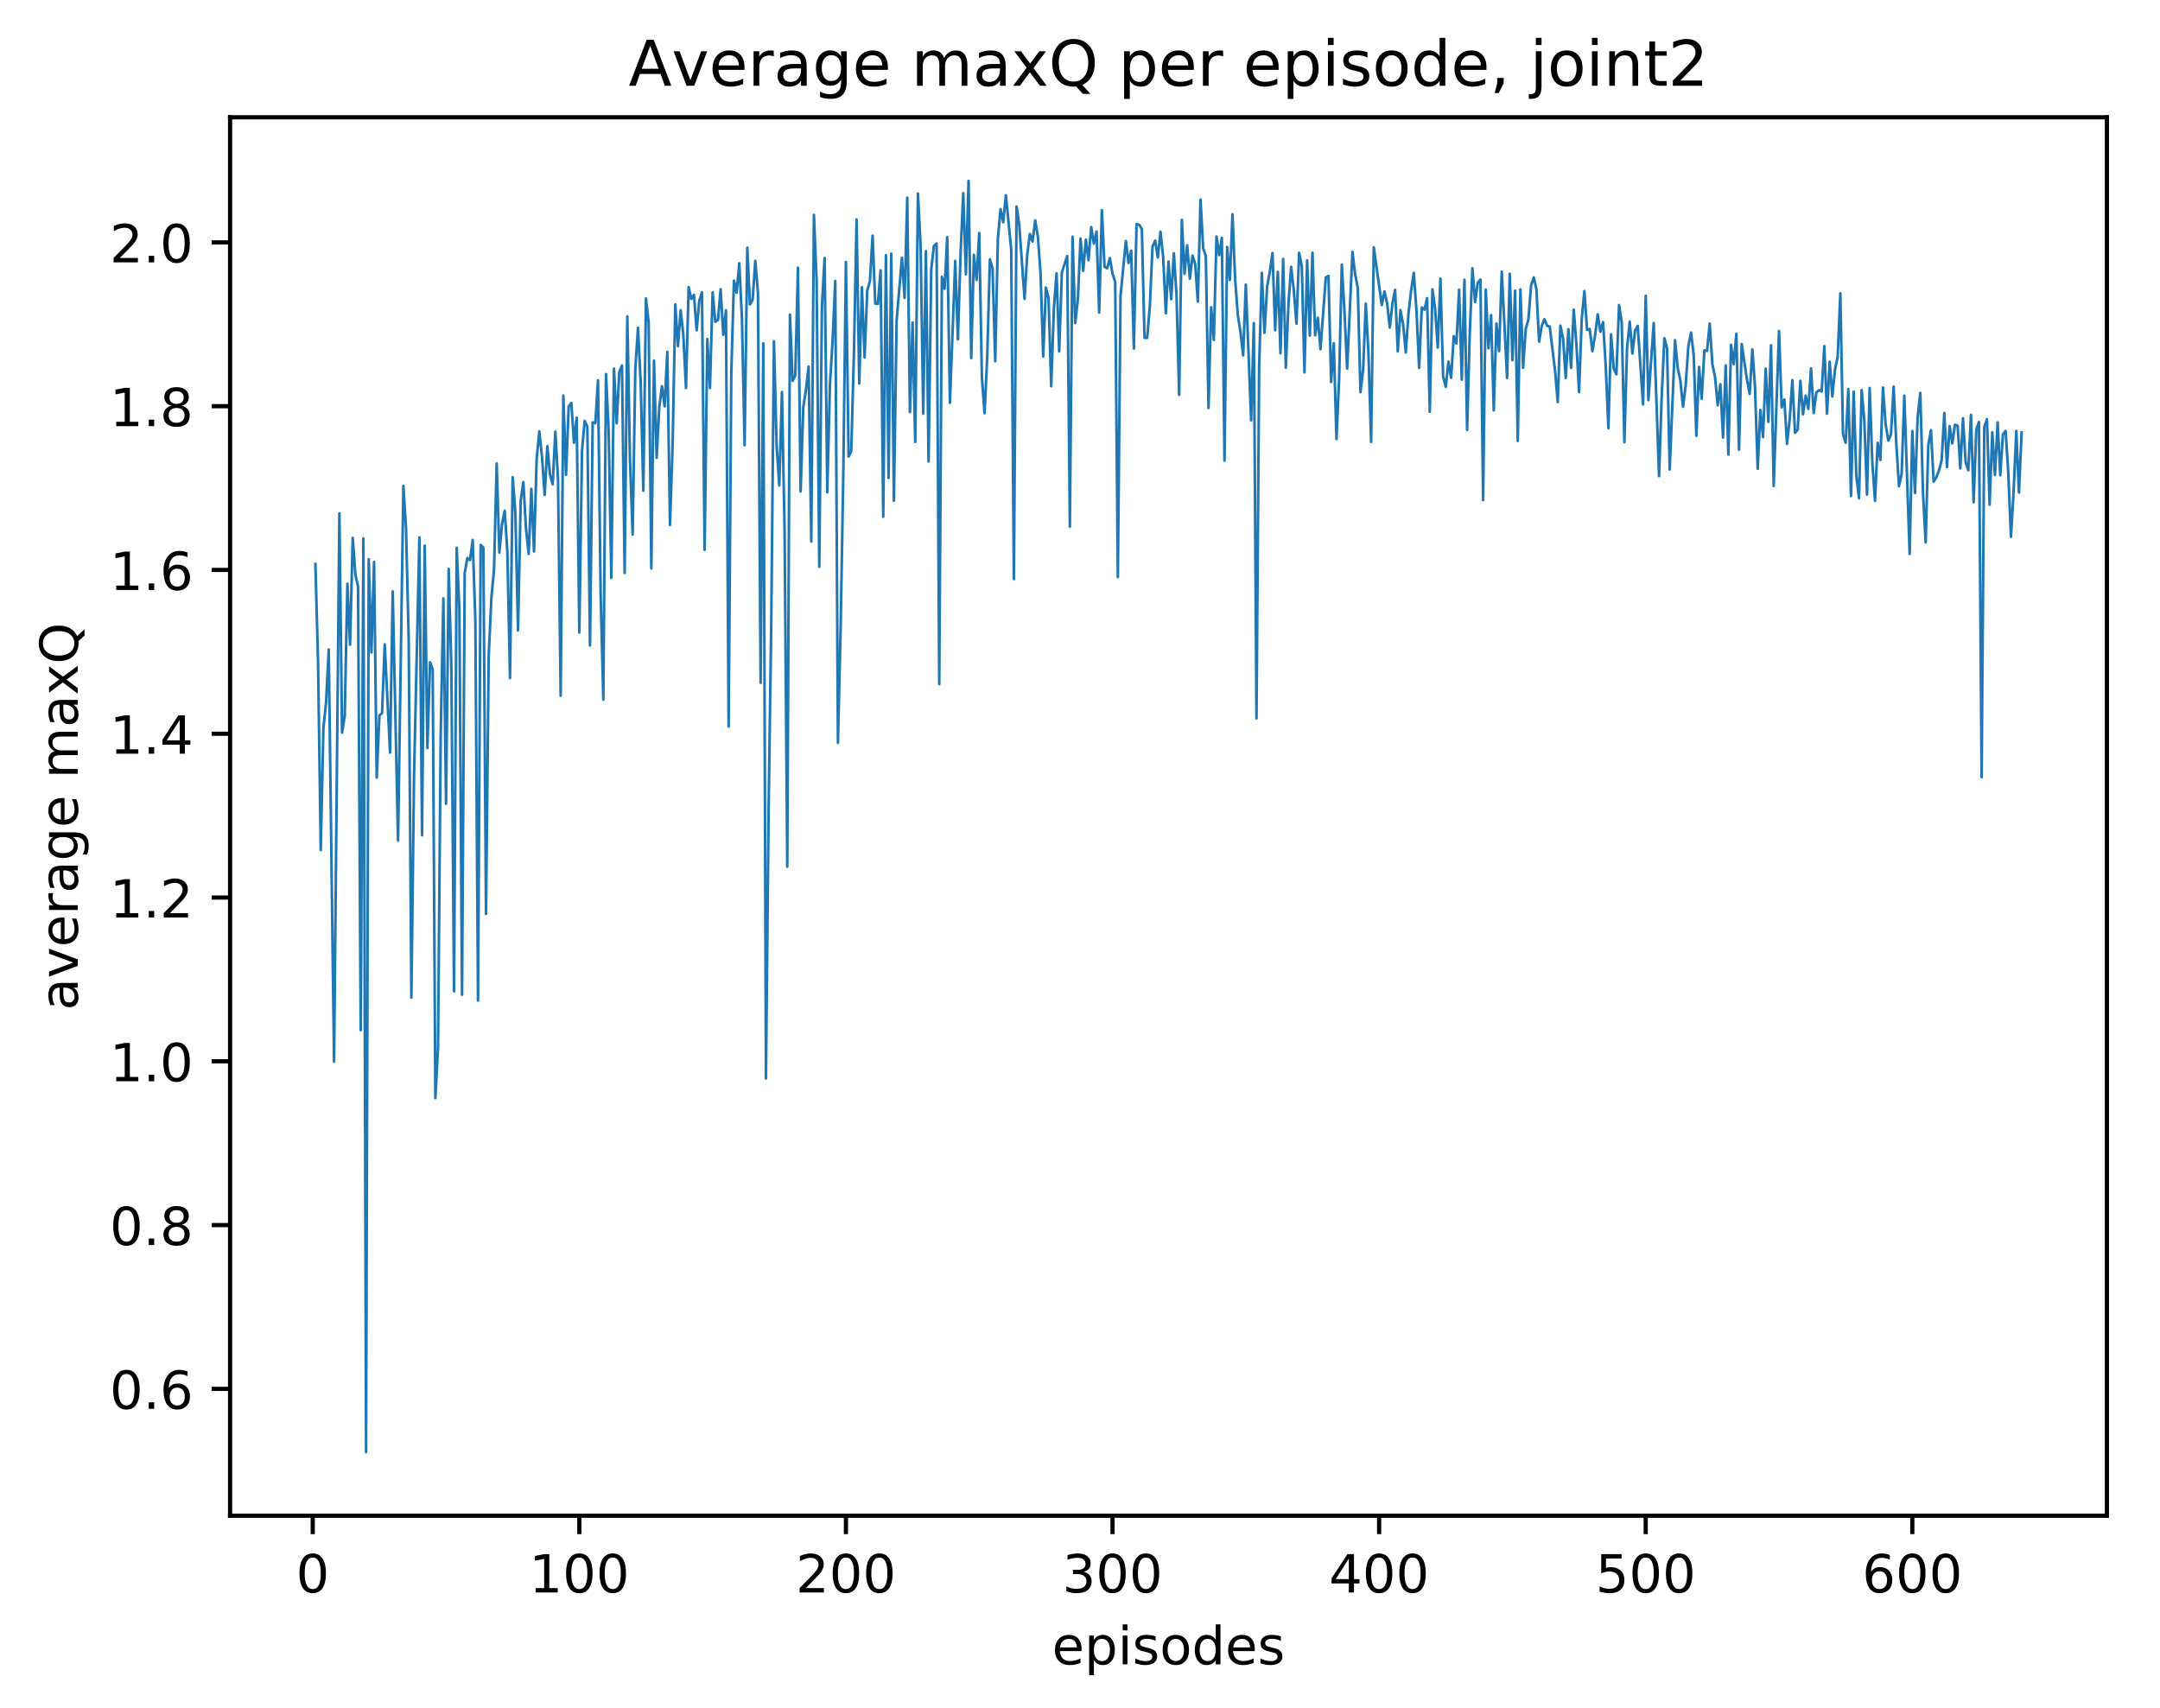 <?xml version="1.0" encoding="utf-8" standalone="no"?>
<!DOCTYPE svg PUBLIC "-//W3C//DTD SVG 1.1//EN"
  "http://www.w3.org/Graphics/SVG/1.1/DTD/svg11.dtd">
<!-- Created with matplotlib (http://matplotlib.org/) -->
<svg height="325pt" version="1.1" viewBox="0 0 411 325" width="411pt" xmlns="http://www.w3.org/2000/svg" xmlns:xlink="http://www.w3.org/1999/xlink">
 <defs>
  <style type="text/css">
*{stroke-linecap:butt;stroke-linejoin:round;}
  </style>
 </defs>
 <g id="figure_1">
  <g id="patch_1">
   <path d="M 0 325.986 
L 411.601 325.986 
L 411.601 0 
L 0 0 
z
" style="fill:#ffffff;"/>
  </g>
  <g id="axes_1">
   <g id="patch_2">
    <path d="M 43.781 288.43 
L 400.901 288.43 
L 400.901 22.318 
L 43.781 22.318 
z
" style="fill:#ffffff;"/>
   </g>
   <g id="matplotlib.axis_1">
    <g id="xtick_1">
     <g id="line2d_1">
      <defs>
       <path d="M 0 0 
L 0 3.5 
" id="m4a611d0e9f" style="stroke:#000000;stroke-width:0.8;"/>
      </defs>
      <g>
       <use style="stroke:#000000;stroke-width:0.8;" x="59.507" xlink:href="#m4a611d0e9f" y="288.43"/>
      </g>
     </g>
     <g id="text_1">
      <!-- 0 -->
      <defs>
       <path d="M 31.781 66.406 
Q 24.172 66.406 20.328 58.906 
Q 16.5 51.422 16.5 36.375 
Q 16.5 21.391 20.328 13.891 
Q 24.172 6.391 31.781 6.391 
Q 39.453 6.391 43.281 13.891 
Q 47.125 21.391 47.125 36.375 
Q 47.125 51.422 43.281 58.906 
Q 39.453 66.406 31.781 66.406 
z
M 31.781 74.219 
Q 44.047 74.219 50.516 64.516 
Q 56.984 54.828 56.984 36.375 
Q 56.984 17.969 50.516 8.266 
Q 44.047 -1.422 31.781 -1.422 
Q 19.531 -1.422 13.062 8.266 
Q 6.594 17.969 6.594 36.375 
Q 6.594 54.828 13.062 64.516 
Q 19.531 74.219 31.781 74.219 
z
" id="DejaVuSans-30"/>
      </defs>
      <g transform="translate(56.325 303.029)scale(0.1 -0.1)">
       <use xlink:href="#DejaVuSans-30"/>
      </g>
     </g>
    </g>
    <g id="xtick_2">
     <g id="line2d_2">
      <g>
       <use style="stroke:#000000;stroke-width:0.8;" x="110.234" xlink:href="#m4a611d0e9f" y="288.43"/>
      </g>
     </g>
     <g id="text_2">
      <!-- 100 -->
      <defs>
       <path d="M 12.406 8.297 
L 28.516 8.297 
L 28.516 63.922 
L 10.984 60.406 
L 10.984 69.391 
L 28.422 72.906 
L 38.281 72.906 
L 38.281 8.297 
L 54.391 8.297 
L 54.391 0 
L 12.406 0 
z
" id="DejaVuSans-31"/>
      </defs>
      <g transform="translate(100.69 303.029)scale(0.1 -0.1)">
       <use xlink:href="#DejaVuSans-31"/>
       <use x="63.623" xlink:href="#DejaVuSans-30"/>
       <use x="127.246" xlink:href="#DejaVuSans-30"/>
      </g>
     </g>
    </g>
    <g id="xtick_3">
     <g id="line2d_3">
      <g>
       <use style="stroke:#000000;stroke-width:0.8;" x="160.961" xlink:href="#m4a611d0e9f" y="288.43"/>
      </g>
     </g>
     <g id="text_3">
      <!-- 200 -->
      <defs>
       <path d="M 19.188 8.297 
L 53.609 8.297 
L 53.609 0 
L 7.328 0 
L 7.328 8.297 
Q 12.938 14.109 22.625 23.891 
Q 32.328 33.688 34.812 36.531 
Q 39.547 41.844 41.422 45.531 
Q 43.312 49.219 43.312 52.781 
Q 43.312 58.594 39.234 62.25 
Q 35.156 65.922 28.609 65.922 
Q 23.969 65.922 18.812 64.312 
Q 13.672 62.703 7.812 59.422 
L 7.812 69.391 
Q 13.766 71.781 18.938 73 
Q 24.125 74.219 28.422 74.219 
Q 39.75 74.219 46.484 68.547 
Q 53.219 62.891 53.219 53.422 
Q 53.219 48.922 51.531 44.891 
Q 49.859 40.875 45.406 35.406 
Q 44.188 33.984 37.641 27.219 
Q 31.109 20.453 19.188 8.297 
z
" id="DejaVuSans-32"/>
      </defs>
      <g transform="translate(151.417 303.029)scale(0.1 -0.1)">
       <use xlink:href="#DejaVuSans-32"/>
       <use x="63.623" xlink:href="#DejaVuSans-30"/>
       <use x="127.246" xlink:href="#DejaVuSans-30"/>
      </g>
     </g>
    </g>
    <g id="xtick_4">
     <g id="line2d_4">
      <g>
       <use style="stroke:#000000;stroke-width:0.8;" x="211.689" xlink:href="#m4a611d0e9f" y="288.43"/>
      </g>
     </g>
     <g id="text_4">
      <!-- 300 -->
      <defs>
       <path d="M 40.578 39.312 
Q 47.656 37.797 51.625 33 
Q 55.609 28.219 55.609 21.188 
Q 55.609 10.406 48.188 4.484 
Q 40.766 -1.422 27.094 -1.422 
Q 22.516 -1.422 17.656 -0.516 
Q 12.797 0.391 7.625 2.203 
L 7.625 11.719 
Q 11.719 9.328 16.594 8.109 
Q 21.484 6.891 26.812 6.891 
Q 36.078 6.891 40.938 10.547 
Q 45.797 14.203 45.797 21.188 
Q 45.797 27.641 41.281 31.266 
Q 36.766 34.906 28.719 34.906 
L 20.219 34.906 
L 20.219 43.016 
L 29.109 43.016 
Q 36.375 43.016 40.234 45.922 
Q 44.094 48.828 44.094 54.297 
Q 44.094 59.906 40.109 62.906 
Q 36.141 65.922 28.719 65.922 
Q 24.656 65.922 20.016 65.031 
Q 15.375 64.156 9.812 62.312 
L 9.812 71.094 
Q 15.438 72.656 20.344 73.438 
Q 25.25 74.219 29.594 74.219 
Q 40.828 74.219 47.359 69.109 
Q 53.906 64.016 53.906 55.328 
Q 53.906 49.266 50.438 45.094 
Q 46.969 40.922 40.578 39.312 
z
" id="DejaVuSans-33"/>
      </defs>
      <g transform="translate(202.145 303.029)scale(0.1 -0.1)">
       <use xlink:href="#DejaVuSans-33"/>
       <use x="63.623" xlink:href="#DejaVuSans-30"/>
       <use x="127.246" xlink:href="#DejaVuSans-30"/>
      </g>
     </g>
    </g>
    <g id="xtick_5">
     <g id="line2d_5">
      <g>
       <use style="stroke:#000000;stroke-width:0.8;" x="262.416" xlink:href="#m4a611d0e9f" y="288.43"/>
      </g>
     </g>
     <g id="text_5">
      <!-- 400 -->
      <defs>
       <path d="M 37.797 64.312 
L 12.891 25.391 
L 37.797 25.391 
z
M 35.203 72.906 
L 47.609 72.906 
L 47.609 25.391 
L 58.016 25.391 
L 58.016 17.188 
L 47.609 17.188 
L 47.609 0 
L 37.797 0 
L 37.797 17.188 
L 4.891 17.188 
L 4.891 26.703 
z
" id="DejaVuSans-34"/>
      </defs>
      <g transform="translate(252.872 303.029)scale(0.1 -0.1)">
       <use xlink:href="#DejaVuSans-34"/>
       <use x="63.623" xlink:href="#DejaVuSans-30"/>
       <use x="127.246" xlink:href="#DejaVuSans-30"/>
      </g>
     </g>
    </g>
    <g id="xtick_6">
     <g id="line2d_6">
      <g>
       <use style="stroke:#000000;stroke-width:0.8;" x="313.143" xlink:href="#m4a611d0e9f" y="288.43"/>
      </g>
     </g>
     <g id="text_6">
      <!-- 500 -->
      <defs>
       <path d="M 10.797 72.906 
L 49.516 72.906 
L 49.516 64.594 
L 19.828 64.594 
L 19.828 46.734 
Q 21.969 47.469 24.109 47.828 
Q 26.266 48.188 28.422 48.188 
Q 40.625 48.188 47.75 41.5 
Q 54.891 34.812 54.891 23.391 
Q 54.891 11.625 47.562 5.094 
Q 40.234 -1.422 26.906 -1.422 
Q 22.312 -1.422 17.547 -0.641 
Q 12.797 0.141 7.719 1.703 
L 7.719 11.625 
Q 12.109 9.234 16.797 8.062 
Q 21.484 6.891 26.703 6.891 
Q 35.156 6.891 40.078 11.328 
Q 45.016 15.766 45.016 23.391 
Q 45.016 31 40.078 35.438 
Q 35.156 39.891 26.703 39.891 
Q 22.75 39.891 18.812 39.016 
Q 14.891 38.141 10.797 36.281 
z
" id="DejaVuSans-35"/>
      </defs>
      <g transform="translate(303.599 303.029)scale(0.1 -0.1)">
       <use xlink:href="#DejaVuSans-35"/>
       <use x="63.623" xlink:href="#DejaVuSans-30"/>
       <use x="127.246" xlink:href="#DejaVuSans-30"/>
      </g>
     </g>
    </g>
    <g id="xtick_7">
     <g id="line2d_7">
      <g>
       <use style="stroke:#000000;stroke-width:0.8;" x="363.87" xlink:href="#m4a611d0e9f" y="288.43"/>
      </g>
     </g>
     <g id="text_7">
      <!-- 600 -->
      <defs>
       <path d="M 33.016 40.375 
Q 26.375 40.375 22.484 35.828 
Q 18.609 31.297 18.609 23.391 
Q 18.609 15.531 22.484 10.953 
Q 26.375 6.391 33.016 6.391 
Q 39.656 6.391 43.531 10.953 
Q 47.406 15.531 47.406 23.391 
Q 47.406 31.297 43.531 35.828 
Q 39.656 40.375 33.016 40.375 
z
M 52.594 71.297 
L 52.594 62.312 
Q 48.875 64.062 45.094 64.984 
Q 41.312 65.922 37.594 65.922 
Q 27.828 65.922 22.672 59.328 
Q 17.531 52.734 16.797 39.406 
Q 19.672 43.656 24.016 45.922 
Q 28.375 48.188 33.594 48.188 
Q 44.578 48.188 50.953 41.516 
Q 57.328 34.859 57.328 23.391 
Q 57.328 12.156 50.688 5.359 
Q 44.047 -1.422 33.016 -1.422 
Q 20.359 -1.422 13.672 8.266 
Q 6.984 17.969 6.984 36.375 
Q 6.984 53.656 15.188 63.938 
Q 23.391 74.219 37.203 74.219 
Q 40.922 74.219 44.703 73.484 
Q 48.484 72.75 52.594 71.297 
z
" id="DejaVuSans-36"/>
      </defs>
      <g transform="translate(354.327 303.029)scale(0.1 -0.1)">
       <use xlink:href="#DejaVuSans-36"/>
       <use x="63.623" xlink:href="#DejaVuSans-30"/>
       <use x="127.246" xlink:href="#DejaVuSans-30"/>
      </g>
     </g>
    </g>
    <g id="text_8">
     <!-- episodes -->
     <defs>
      <path d="M 56.203 29.594 
L 56.203 25.203 
L 14.891 25.203 
Q 15.484 15.922 20.484 11.062 
Q 25.484 6.203 34.422 6.203 
Q 39.594 6.203 44.453 7.469 
Q 49.312 8.734 54.109 11.281 
L 54.109 2.781 
Q 49.266 0.734 44.188 -0.344 
Q 39.109 -1.422 33.891 -1.422 
Q 20.797 -1.422 13.156 6.188 
Q 5.516 13.812 5.516 26.812 
Q 5.516 40.234 12.766 48.109 
Q 20.016 56 32.328 56 
Q 43.359 56 49.781 48.891 
Q 56.203 41.797 56.203 29.594 
z
M 47.219 32.234 
Q 47.125 39.594 43.094 43.984 
Q 39.062 48.391 32.422 48.391 
Q 24.906 48.391 20.391 44.141 
Q 15.875 39.891 15.188 32.172 
z
" id="DejaVuSans-65"/>
      <path d="M 18.109 8.203 
L 18.109 -20.797 
L 9.078 -20.797 
L 9.078 54.688 
L 18.109 54.688 
L 18.109 46.391 
Q 20.953 51.266 25.266 53.625 
Q 29.594 56 35.594 56 
Q 45.562 56 51.781 48.094 
Q 58.016 40.188 58.016 27.297 
Q 58.016 14.406 51.781 6.484 
Q 45.562 -1.422 35.594 -1.422 
Q 29.594 -1.422 25.266 0.953 
Q 20.953 3.328 18.109 8.203 
z
M 48.688 27.297 
Q 48.688 37.203 44.609 42.844 
Q 40.531 48.484 33.406 48.484 
Q 26.266 48.484 22.188 42.844 
Q 18.109 37.203 18.109 27.297 
Q 18.109 17.391 22.188 11.75 
Q 26.266 6.109 33.406 6.109 
Q 40.531 6.109 44.609 11.75 
Q 48.688 17.391 48.688 27.297 
z
" id="DejaVuSans-70"/>
      <path d="M 9.422 54.688 
L 18.406 54.688 
L 18.406 0 
L 9.422 0 
z
M 9.422 75.984 
L 18.406 75.984 
L 18.406 64.594 
L 9.422 64.594 
z
" id="DejaVuSans-69"/>
      <path d="M 44.281 53.078 
L 44.281 44.578 
Q 40.484 46.531 36.375 47.5 
Q 32.281 48.484 27.875 48.484 
Q 21.188 48.484 17.844 46.438 
Q 14.5 44.391 14.5 40.281 
Q 14.5 37.156 16.891 35.375 
Q 19.281 33.594 26.516 31.984 
L 29.594 31.297 
Q 39.156 29.25 43.188 25.516 
Q 47.219 21.781 47.219 15.094 
Q 47.219 7.469 41.188 3.016 
Q 35.156 -1.422 24.609 -1.422 
Q 20.219 -1.422 15.453 -0.562 
Q 10.688 0.297 5.422 2 
L 5.422 11.281 
Q 10.406 8.688 15.234 7.391 
Q 20.062 6.109 24.812 6.109 
Q 31.156 6.109 34.562 8.281 
Q 37.984 10.453 37.984 14.406 
Q 37.984 18.062 35.516 20.016 
Q 33.062 21.969 24.703 23.781 
L 21.578 24.516 
Q 13.234 26.266 9.516 29.906 
Q 5.812 33.547 5.812 39.891 
Q 5.812 47.609 11.281 51.797 
Q 16.75 56 26.812 56 
Q 31.781 56 36.172 55.266 
Q 40.578 54.547 44.281 53.078 
z
" id="DejaVuSans-73"/>
      <path d="M 30.609 48.391 
Q 23.391 48.391 19.188 42.75 
Q 14.984 37.109 14.984 27.297 
Q 14.984 17.484 19.156 11.844 
Q 23.344 6.203 30.609 6.203 
Q 37.797 6.203 41.984 11.859 
Q 46.188 17.531 46.188 27.297 
Q 46.188 37.016 41.984 42.703 
Q 37.797 48.391 30.609 48.391 
z
M 30.609 56 
Q 42.328 56 49.016 48.375 
Q 55.719 40.766 55.719 27.297 
Q 55.719 13.875 49.016 6.219 
Q 42.328 -1.422 30.609 -1.422 
Q 18.844 -1.422 12.172 6.219 
Q 5.516 13.875 5.516 27.297 
Q 5.516 40.766 12.172 48.375 
Q 18.844 56 30.609 56 
z
" id="DejaVuSans-6f"/>
      <path d="M 45.406 46.391 
L 45.406 75.984 
L 54.391 75.984 
L 54.391 0 
L 45.406 0 
L 45.406 8.203 
Q 42.578 3.328 38.25 0.953 
Q 33.938 -1.422 27.875 -1.422 
Q 17.969 -1.422 11.734 6.484 
Q 5.516 14.406 5.516 27.297 
Q 5.516 40.188 11.734 48.094 
Q 17.969 56 27.875 56 
Q 33.938 56 38.25 53.625 
Q 42.578 51.266 45.406 46.391 
z
M 14.797 27.297 
Q 14.797 17.391 18.875 11.75 
Q 22.953 6.109 30.078 6.109 
Q 37.203 6.109 41.297 11.75 
Q 45.406 17.391 45.406 27.297 
Q 45.406 37.203 41.297 42.844 
Q 37.203 48.484 30.078 48.484 
Q 22.953 48.484 18.875 42.844 
Q 14.797 37.203 14.797 27.297 
z
" id="DejaVuSans-64"/>
     </defs>
     <g transform="translate(200.182 316.707)scale(0.1 -0.1)">
      <use xlink:href="#DejaVuSans-65"/>
      <use x="61.523" xlink:href="#DejaVuSans-70"/>
      <use x="125" xlink:href="#DejaVuSans-69"/>
      <use x="152.783" xlink:href="#DejaVuSans-73"/>
      <use x="204.883" xlink:href="#DejaVuSans-6f"/>
      <use x="266.064" xlink:href="#DejaVuSans-64"/>
      <use x="329.541" xlink:href="#DejaVuSans-65"/>
      <use x="391.064" xlink:href="#DejaVuSans-73"/>
     </g>
    </g>
   </g>
   <g id="matplotlib.axis_2">
    <g id="ytick_1">
     <g id="line2d_8">
      <defs>
       <path d="M 0 0 
L -3.5 0 
" id="m02b12968a7" style="stroke:#000000;stroke-width:0.8;"/>
      </defs>
      <g>
       <use style="stroke:#000000;stroke-width:0.8;" x="43.781" xlink:href="#m02b12968a7" y="264.29"/>
      </g>
     </g>
     <g id="text_9">
      <!-- 0.6 -->
      <defs>
       <path d="M 10.688 12.406 
L 21 12.406 
L 21 0 
L 10.688 0 
z
" id="DejaVuSans-2e"/>
      </defs>
      <g transform="translate(20.878 268.089)scale(0.1 -0.1)">
       <use xlink:href="#DejaVuSans-30"/>
       <use x="63.623" xlink:href="#DejaVuSans-2e"/>
       <use x="95.41" xlink:href="#DejaVuSans-36"/>
      </g>
     </g>
    </g>
    <g id="ytick_2">
     <g id="line2d_9">
      <g>
       <use style="stroke:#000000;stroke-width:0.8;" x="43.781" xlink:href="#m02b12968a7" y="233.124"/>
      </g>
     </g>
     <g id="text_10">
      <!-- 0.8 -->
      <defs>
       <path d="M 31.781 34.625 
Q 24.75 34.625 20.719 30.859 
Q 16.703 27.094 16.703 20.516 
Q 16.703 13.922 20.719 10.156 
Q 24.75 6.391 31.781 6.391 
Q 38.812 6.391 42.859 10.172 
Q 46.922 13.969 46.922 20.516 
Q 46.922 27.094 42.891 30.859 
Q 38.875 34.625 31.781 34.625 
z
M 21.922 38.812 
Q 15.578 40.375 12.031 44.719 
Q 8.5 49.078 8.5 55.328 
Q 8.5 64.062 14.719 69.141 
Q 20.953 74.219 31.781 74.219 
Q 42.672 74.219 48.875 69.141 
Q 55.078 64.062 55.078 55.328 
Q 55.078 49.078 51.531 44.719 
Q 48 40.375 41.703 38.812 
Q 48.828 37.156 52.797 32.312 
Q 56.781 27.484 56.781 20.516 
Q 56.781 9.906 50.312 4.234 
Q 43.844 -1.422 31.781 -1.422 
Q 19.734 -1.422 13.25 4.234 
Q 6.781 9.906 6.781 20.516 
Q 6.781 27.484 10.781 32.312 
Q 14.797 37.156 21.922 38.812 
z
M 18.312 54.391 
Q 18.312 48.734 21.844 45.562 
Q 25.391 42.391 31.781 42.391 
Q 38.141 42.391 41.719 45.562 
Q 45.312 48.734 45.312 54.391 
Q 45.312 60.062 41.719 63.234 
Q 38.141 66.406 31.781 66.406 
Q 25.391 66.406 21.844 63.234 
Q 18.312 60.062 18.312 54.391 
z
" id="DejaVuSans-38"/>
      </defs>
      <g transform="translate(20.878 236.923)scale(0.1 -0.1)">
       <use xlink:href="#DejaVuSans-30"/>
       <use x="63.623" xlink:href="#DejaVuSans-2e"/>
       <use x="95.41" xlink:href="#DejaVuSans-38"/>
      </g>
     </g>
    </g>
    <g id="ytick_3">
     <g id="line2d_10">
      <g>
       <use style="stroke:#000000;stroke-width:0.8;" x="43.781" xlink:href="#m02b12968a7" y="201.957"/>
      </g>
     </g>
     <g id="text_11">
      <!-- 1.0 -->
      <g transform="translate(20.878 205.757)scale(0.1 -0.1)">
       <use xlink:href="#DejaVuSans-31"/>
       <use x="63.623" xlink:href="#DejaVuSans-2e"/>
       <use x="95.41" xlink:href="#DejaVuSans-30"/>
      </g>
     </g>
    </g>
    <g id="ytick_4">
     <g id="line2d_11">
      <g>
       <use style="stroke:#000000;stroke-width:0.8;" x="43.781" xlink:href="#m02b12968a7" y="170.791"/>
      </g>
     </g>
     <g id="text_12">
      <!-- 1.2 -->
      <g transform="translate(20.878 174.59)scale(0.1 -0.1)">
       <use xlink:href="#DejaVuSans-31"/>
       <use x="63.623" xlink:href="#DejaVuSans-2e"/>
       <use x="95.41" xlink:href="#DejaVuSans-32"/>
      </g>
     </g>
    </g>
    <g id="ytick_5">
     <g id="line2d_12">
      <g>
       <use style="stroke:#000000;stroke-width:0.8;" x="43.781" xlink:href="#m02b12968a7" y="139.625"/>
      </g>
     </g>
     <g id="text_13">
      <!-- 1.4 -->
      <g transform="translate(20.878 143.424)scale(0.1 -0.1)">
       <use xlink:href="#DejaVuSans-31"/>
       <use x="63.623" xlink:href="#DejaVuSans-2e"/>
       <use x="95.41" xlink:href="#DejaVuSans-34"/>
      </g>
     </g>
    </g>
    <g id="ytick_6">
     <g id="line2d_13">
      <g>
       <use style="stroke:#000000;stroke-width:0.8;" x="43.781" xlink:href="#m02b12968a7" y="108.459"/>
      </g>
     </g>
     <g id="text_14">
      <!-- 1.6 -->
      <g transform="translate(20.878 112.258)scale(0.1 -0.1)">
       <use xlink:href="#DejaVuSans-31"/>
       <use x="63.623" xlink:href="#DejaVuSans-2e"/>
       <use x="95.41" xlink:href="#DejaVuSans-36"/>
      </g>
     </g>
    </g>
    <g id="ytick_7">
     <g id="line2d_14">
      <g>
       <use style="stroke:#000000;stroke-width:0.8;" x="43.781" xlink:href="#m02b12968a7" y="77.292"/>
      </g>
     </g>
     <g id="text_15">
      <!-- 1.8 -->
      <g transform="translate(20.878 81.092)scale(0.1 -0.1)">
       <use xlink:href="#DejaVuSans-31"/>
       <use x="63.623" xlink:href="#DejaVuSans-2e"/>
       <use x="95.41" xlink:href="#DejaVuSans-38"/>
      </g>
     </g>
    </g>
    <g id="ytick_8">
     <g id="line2d_15">
      <g>
       <use style="stroke:#000000;stroke-width:0.8;" x="43.781" xlink:href="#m02b12968a7" y="46.126"/>
      </g>
     </g>
     <g id="text_16">
      <!-- 2.0 -->
      <g transform="translate(20.878 49.925)scale(0.1 -0.1)">
       <use xlink:href="#DejaVuSans-32"/>
       <use x="63.623" xlink:href="#DejaVuSans-2e"/>
       <use x="95.41" xlink:href="#DejaVuSans-30"/>
      </g>
     </g>
    </g>
    <g id="text_17">
     <!-- average maxQ -->
     <defs>
      <path d="M 34.281 27.484 
Q 23.391 27.484 19.188 25 
Q 14.984 22.516 14.984 16.5 
Q 14.984 11.719 18.141 8.906 
Q 21.297 6.109 26.703 6.109 
Q 34.188 6.109 38.703 11.406 
Q 43.219 16.703 43.219 25.484 
L 43.219 27.484 
z
M 52.203 31.203 
L 52.203 0 
L 43.219 0 
L 43.219 8.297 
Q 40.141 3.328 35.547 0.953 
Q 30.953 -1.422 24.312 -1.422 
Q 15.922 -1.422 10.953 3.297 
Q 6 8.016 6 15.922 
Q 6 25.141 12.172 29.828 
Q 18.359 34.516 30.609 34.516 
L 43.219 34.516 
L 43.219 35.406 
Q 43.219 41.609 39.141 45 
Q 35.062 48.391 27.688 48.391 
Q 23 48.391 18.547 47.266 
Q 14.109 46.141 10.016 43.891 
L 10.016 52.203 
Q 14.938 54.109 19.578 55.047 
Q 24.219 56 28.609 56 
Q 40.484 56 46.344 49.844 
Q 52.203 43.703 52.203 31.203 
z
" id="DejaVuSans-61"/>
      <path d="M 2.984 54.688 
L 12.5 54.688 
L 29.594 8.797 
L 46.688 54.688 
L 56.203 54.688 
L 35.688 0 
L 23.484 0 
z
" id="DejaVuSans-76"/>
      <path d="M 41.109 46.297 
Q 39.594 47.172 37.812 47.578 
Q 36.031 48 33.891 48 
Q 26.266 48 22.188 43.047 
Q 18.109 38.094 18.109 28.812 
L 18.109 0 
L 9.078 0 
L 9.078 54.688 
L 18.109 54.688 
L 18.109 46.188 
Q 20.953 51.172 25.484 53.578 
Q 30.031 56 36.531 56 
Q 37.453 56 38.578 55.875 
Q 39.703 55.766 41.062 55.516 
z
" id="DejaVuSans-72"/>
      <path d="M 45.406 27.984 
Q 45.406 37.75 41.375 43.109 
Q 37.359 48.484 30.078 48.484 
Q 22.859 48.484 18.828 43.109 
Q 14.797 37.75 14.797 27.984 
Q 14.797 18.266 18.828 12.891 
Q 22.859 7.516 30.078 7.516 
Q 37.359 7.516 41.375 12.891 
Q 45.406 18.266 45.406 27.984 
z
M 54.391 6.781 
Q 54.391 -7.172 48.188 -13.984 
Q 42 -20.797 29.203 -20.797 
Q 24.469 -20.797 20.266 -20.094 
Q 16.062 -19.391 12.109 -17.922 
L 12.109 -9.188 
Q 16.062 -11.328 19.922 -12.344 
Q 23.781 -13.375 27.781 -13.375 
Q 36.625 -13.375 41.016 -8.766 
Q 45.406 -4.156 45.406 5.172 
L 45.406 9.625 
Q 42.625 4.781 38.281 2.391 
Q 33.938 0 27.875 0 
Q 17.828 0 11.672 7.656 
Q 5.516 15.328 5.516 27.984 
Q 5.516 40.672 11.672 48.328 
Q 17.828 56 27.875 56 
Q 33.938 56 38.281 53.609 
Q 42.625 51.219 45.406 46.391 
L 45.406 54.688 
L 54.391 54.688 
z
" id="DejaVuSans-67"/>
      <path id="DejaVuSans-20"/>
      <path d="M 52 44.188 
Q 55.375 50.25 60.062 53.125 
Q 64.75 56 71.094 56 
Q 79.641 56 84.281 50.016 
Q 88.922 44.047 88.922 33.016 
L 88.922 0 
L 79.891 0 
L 79.891 32.719 
Q 79.891 40.578 77.094 44.375 
Q 74.312 48.188 68.609 48.188 
Q 61.625 48.188 57.562 43.547 
Q 53.516 38.922 53.516 30.906 
L 53.516 0 
L 44.484 0 
L 44.484 32.719 
Q 44.484 40.625 41.703 44.406 
Q 38.922 48.188 33.109 48.188 
Q 26.219 48.188 22.156 43.531 
Q 18.109 38.875 18.109 30.906 
L 18.109 0 
L 9.078 0 
L 9.078 54.688 
L 18.109 54.688 
L 18.109 46.188 
Q 21.188 51.219 25.484 53.609 
Q 29.781 56 35.688 56 
Q 41.656 56 45.828 52.969 
Q 50 49.953 52 44.188 
z
" id="DejaVuSans-6d"/>
      <path d="M 54.891 54.688 
L 35.109 28.078 
L 55.906 0 
L 45.312 0 
L 29.391 21.484 
L 13.484 0 
L 2.875 0 
L 24.125 28.609 
L 4.688 54.688 
L 15.281 54.688 
L 29.781 35.203 
L 44.281 54.688 
z
" id="DejaVuSans-78"/>
      <path d="M 39.406 66.219 
Q 28.656 66.219 22.328 58.203 
Q 16.016 50.203 16.016 36.375 
Q 16.016 22.609 22.328 14.594 
Q 28.656 6.594 39.406 6.594 
Q 50.141 6.594 56.422 14.594 
Q 62.703 22.609 62.703 36.375 
Q 62.703 50.203 56.422 58.203 
Q 50.141 66.219 39.406 66.219 
z
M 53.219 1.312 
L 66.219 -12.891 
L 54.297 -12.891 
L 43.5 -1.219 
Q 41.891 -1.312 41.031 -1.359 
Q 40.188 -1.422 39.406 -1.422 
Q 24.031 -1.422 14.812 8.859 
Q 5.609 19.141 5.609 36.375 
Q 5.609 53.656 14.812 63.938 
Q 24.031 74.219 39.406 74.219 
Q 54.734 74.219 63.906 63.938 
Q 73.094 53.656 73.094 36.375 
Q 73.094 23.688 67.984 14.641 
Q 62.891 5.609 53.219 1.312 
z
" id="DejaVuSans-51"/>
     </defs>
     <g transform="translate(14.798 192.263)rotate(-90)scale(0.1 -0.1)">
      <use xlink:href="#DejaVuSans-61"/>
      <use x="61.279" xlink:href="#DejaVuSans-76"/>
      <use x="120.459" xlink:href="#DejaVuSans-65"/>
      <use x="181.982" xlink:href="#DejaVuSans-72"/>
      <use x="223.096" xlink:href="#DejaVuSans-61"/>
      <use x="284.375" xlink:href="#DejaVuSans-67"/>
      <use x="347.852" xlink:href="#DejaVuSans-65"/>
      <use x="409.375" xlink:href="#DejaVuSans-20"/>
      <use x="441.162" xlink:href="#DejaVuSans-6d"/>
      <use x="538.574" xlink:href="#DejaVuSans-61"/>
      <use x="599.854" xlink:href="#DejaVuSans-78"/>
      <use x="659.033" xlink:href="#DejaVuSans-51"/>
     </g>
    </g>
   </g>
   <g id="line2d_16">
    <path clip-path="url(#pe7d78ec5cd)" d="M 60.014 107.329 
L 60.521 126.007 
L 61.029 161.752 
L 61.536 138.614 
L 62.043 133.675 
L 62.55 123.595 
L 63.565 202.01 
L 64.579 97.679 
L 65.087 139.407 
L 65.594 136.191 
L 66.101 111.089 
L 66.609 122.691 
L 67.116 102.357 
L 67.623 109.362 
L 68.13 111.615 
L 68.638 196.025 
L 69.145 102.445 
L 69.652 276.334 
L 70.159 106.413 
L 70.667 124.143 
L 71.174 106.925 
L 71.681 147.977 
L 72.189 136.159 
L 72.696 135.708 
L 73.203 122.617 
L 74.218 143.212 
L 74.725 112.541 
L 75.739 159.97 
L 76.754 92.466 
L 77.261 100.562 
L 77.769 121.764 
L 78.276 189.858 
L 78.783 147.56 
L 79.798 102.265 
L 80.305 158.949 
L 80.812 103.825 
L 81.319 142.349 
L 81.827 126.016 
L 82.334 127.441 
L 82.841 208.964 
L 83.349 199.326 
L 83.856 139.983 
L 84.363 113.854 
L 84.87 152.938 
L 85.378 108.275 
L 85.885 127.086 
L 86.392 188.633 
L 86.899 104.232 
L 87.407 115.867 
L 87.914 189.302 
L 88.421 109.095 
L 88.929 106.175 
L 89.436 106.579 
L 89.943 102.75 
L 90.45 118.196 
L 90.958 190.407 
L 91.465 103.691 
L 91.972 104.226 
L 92.479 173.899 
L 92.987 124.915 
L 93.494 113.864 
L 94.001 108.383 
L 94.509 88.18 
L 95.016 105.157 
L 95.523 99.751 
L 96.03 97.182 
L 96.538 104.935 
L 97.045 129.023 
L 97.552 90.808 
L 98.059 97.46 
L 98.567 119.951 
L 99.074 95.278 
L 99.581 91.736 
L 100.089 100.62 
L 100.596 105.388 
L 101.103 93.041 
L 101.61 104.94 
L 102.118 87.222 
L 102.625 82.096 
L 103.132 86.969 
L 103.639 94.183 
L 104.147 84.911 
L 104.654 90.334 
L 105.161 92.163 
L 105.669 82.139 
L 106.176 91.199 
L 106.683 132.383 
L 107.19 75.263 
L 107.698 90.354 
L 108.205 77.355 
L 108.712 76.679 
L 109.219 84.256 
L 109.727 79.487 
L 110.234 120.357 
L 110.741 85.787 
L 111.249 80.08 
L 111.756 81.193 
L 112.263 122.839 
L 112.77 80.376 
L 113.278 80.521 
L 113.785 72.359 
L 114.292 113.145 
L 114.799 133.137 
L 115.307 71.204 
L 115.814 82.048 
L 116.321 109.966 
L 116.829 70.148 
L 117.336 80.554 
L 117.843 70.795 
L 118.35 69.55 
L 118.858 109.034 
L 119.365 60.231 
L 119.872 87.513 
L 120.379 101.73 
L 120.887 70.167 
L 121.394 62.364 
L 121.901 72.617 
L 122.409 93.378 
L 122.916 56.774 
L 123.423 61.428 
L 123.93 108.163 
L 124.438 68.618 
L 124.945 87.108 
L 125.452 77.351 
L 125.959 73.486 
L 126.467 77.325 
L 126.974 66.945 
L 127.481 99.896 
L 127.989 84.476 
L 128.496 57.923 
L 129.003 65.873 
L 129.51 59.042 
L 130.018 63.655 
L 130.525 73.82 
L 131.032 54.625 
L 131.539 56.875 
L 132.047 56.111 
L 132.554 62.857 
L 133.061 57.208 
L 133.569 55.615 
L 134.076 104.64 
L 134.583 64.5 
L 135.09 73.824 
L 135.598 55.637 
L 136.105 61.23 
L 136.612 60.893 
L 137.119 55.049 
L 137.627 63.695 
L 138.134 59.04 
L 138.641 138.261 
L 139.149 70.902 
L 139.656 53.418 
L 140.163 55.692 
L 140.67 50.106 
L 141.178 60.712 
L 141.685 84.723 
L 142.192 47.143 
L 142.699 57.939 
L 143.207 57.04 
L 143.714 49.617 
L 144.221 55.727 
L 144.729 129.941 
L 145.236 65.331 
L 145.743 205.213 
L 146.25 154.098 
L 146.758 118.144 
L 147.265 64.943 
L 147.772 84.711 
L 148.279 92.364 
L 148.787 74.59 
L 149.294 101.287 
L 149.801 164.923 
L 150.309 59.879 
L 150.816 72.48 
L 151.323 71.45 
L 151.83 50.936 
L 152.338 93.52 
L 152.845 77.455 
L 153.352 74.209 
L 153.859 69.75 
L 154.367 103.057 
L 154.874 40.894 
L 155.381 53.446 
L 155.889 107.847 
L 156.396 58.227 
L 156.903 49.095 
L 157.41 93.675 
L 157.918 73.211 
L 158.425 64.791 
L 158.932 53.461 
L 159.439 141.356 
L 159.947 119.828 
L 160.454 90.644 
L 160.961 49.85 
L 161.469 86.891 
L 161.976 85.84 
L 162.483 67.245 
L 162.99 41.779 
L 163.498 72.982 
L 164.005 54.657 
L 164.512 68.03 
L 165.019 55.283 
L 165.527 53.47 
L 166.034 44.849 
L 166.541 57.774 
L 167.049 57.814 
L 167.556 51.445 
L 168.063 98.328 
L 168.57 48.555 
L 169.078 90.933 
L 169.585 48.285 
L 170.092 95.278 
L 170.599 61.11 
L 171.614 49.048 
L 172.121 56.685 
L 172.629 37.605 
L 173.136 78.408 
L 173.643 61.368 
L 174.15 84.11 
L 174.658 36.815 
L 175.165 46.578 
L 175.672 78.728 
L 176.179 47.792 
L 176.687 87.833 
L 177.194 51.278 
L 177.701 46.798 
L 178.209 46.347 
L 178.716 130.187 
L 179.223 52.674 
L 179.73 54.953 
L 180.238 45.124 
L 180.745 76.655 
L 181.759 49.644 
L 182.267 64.591 
L 182.774 48.338 
L 183.281 36.753 
L 183.789 52.199 
L 184.296 34.414 
L 184.803 68.151 
L 185.31 48.499 
L 185.818 53.276 
L 186.325 44.334 
L 186.832 71.859 
L 187.339 78.631 
L 187.847 67.93 
L 188.354 49.356 
L 188.861 51.055 
L 189.369 68.745 
L 189.876 45.335 
L 190.383 39.799 
L 190.89 42.298 
L 191.398 37.145 
L 192.412 47.504 
L 192.919 110.186 
L 193.427 39.293 
L 193.934 42.67 
L 194.949 56.861 
L 195.456 48.455 
L 195.963 44.522 
L 196.47 45.953 
L 196.978 41.938 
L 197.485 45.052 
L 197.992 51.956 
L 198.499 67.852 
L 199.007 54.712 
L 199.514 56.76 
L 200.021 73.505 
L 200.529 58.643 
L 201.036 52.01 
L 201.543 66.877 
L 202.05 51.832 
L 203.065 48.709 
L 203.572 100.216 
L 204.079 45.038 
L 204.587 61.475 
L 205.094 56.961 
L 205.601 45.394 
L 206.109 51.549 
L 206.616 45.588 
L 207.123 49.52 
L 207.63 43.201 
L 208.138 46.364 
L 208.645 44.05 
L 209.152 59.482 
L 209.659 39.988 
L 210.167 50.756 
L 210.674 51.053 
L 211.181 49.115 
L 211.689 52.062 
L 212.196 53.686 
L 212.703 109.8 
L 213.21 56.315 
L 214.225 45.867 
L 214.732 50.04 
L 215.239 47.686 
L 215.747 66.324 
L 216.254 42.623 
L 216.761 42.775 
L 217.269 43.597 
L 217.776 64.276 
L 218.283 64.295 
L 218.79 58.202 
L 219.298 46.916 
L 219.805 45.795 
L 220.312 49 
L 220.819 44.083 
L 221.327 48.964 
L 221.834 59.617 
L 222.341 49.776 
L 222.849 56.929 
L 223.356 48.197 
L 223.863 56.153 
L 224.37 75.144 
L 224.878 41.848 
L 225.385 52.113 
L 225.892 46.681 
L 226.399 53.033 
L 226.907 48.634 
L 227.414 50.214 
L 227.921 57.393 
L 228.429 37.983 
L 228.936 47.222 
L 229.443 48.744 
L 229.95 77.637 
L 230.458 58.472 
L 230.965 64.685 
L 231.472 45.018 
L 231.979 48.54 
L 232.487 45.252 
L 232.994 87.66 
L 233.501 46.987 
L 234.009 53.262 
L 234.516 40.768 
L 235.023 53.201 
L 235.53 59.961 
L 236.038 63.231 
L 236.545 67.631 
L 237.052 54.148 
L 238.067 80.009 
L 238.574 61.489 
L 239.081 136.694 
L 239.589 69.7 
L 240.096 51.915 
L 240.603 63.321 
L 241.11 54.501 
L 241.618 51.707 
L 242.125 48.16 
L 242.632 62.84 
L 243.139 51.74 
L 243.647 67.236 
L 244.154 49.272 
L 244.661 69.976 
L 245.169 57.754 
L 245.676 50.785 
L 246.183 55.256 
L 246.69 61.587 
L 247.198 48.116 
L 247.705 50.654 
L 248.212 70.855 
L 248.719 49.541 
L 249.227 63.857 
L 249.734 48.091 
L 250.241 63.813 
L 250.749 60.46 
L 251.256 66.446 
L 252.27 52.804 
L 252.778 52.507 
L 253.285 72.692 
L 253.792 65.321 
L 254.299 83.553 
L 254.807 72.139 
L 255.314 50.358 
L 255.821 59.255 
L 256.329 70.138 
L 257.343 47.916 
L 257.85 52.19 
L 258.358 54.76 
L 258.865 74.628 
L 259.372 70.379 
L 259.879 57.782 
L 260.387 67.256 
L 260.894 84.096 
L 261.401 47.078 
L 262.923 58.036 
L 263.43 55.447 
L 263.938 57.693 
L 264.445 62.336 
L 264.952 57.703 
L 265.459 55.157 
L 265.967 66.872 
L 266.474 59.001 
L 266.981 61.709 
L 267.489 67.074 
L 267.996 59.691 
L 268.503 55.287 
L 269.01 51.915 
L 269.518 59.017 
L 270.025 69.993 
L 270.532 58.517 
L 271.039 58.94 
L 271.547 56.739 
L 272.054 78.35 
L 272.561 55.057 
L 273.069 58.734 
L 273.576 66.145 
L 274.083 53.017 
L 274.59 71.609 
L 275.098 73.615 
L 275.605 68.819 
L 276.112 71.897 
L 276.619 63.965 
L 277.127 65.368 
L 277.634 55.129 
L 278.141 72.243 
L 278.649 53.239 
L 279.156 81.807 
L 279.663 63.402 
L 280.17 51.047 
L 280.678 57.489 
L 281.185 53.797 
L 281.692 53.202 
L 282.199 95.181 
L 282.707 55.122 
L 283.214 66.266 
L 283.721 59.971 
L 284.229 78.088 
L 284.736 61.556 
L 285.243 66.828 
L 285.75 51.698 
L 286.765 71.923 
L 287.272 52.1 
L 287.779 68.542 
L 288.287 55.304 
L 288.794 83.904 
L 289.301 55.063 
L 289.809 69.995 
L 290.316 62.577 
L 290.823 60.78 
L 291.33 54.315 
L 291.838 52.795 
L 292.345 55.028 
L 292.852 64.997 
L 293.359 62.056 
L 293.867 60.745 
L 294.374 61.996 
L 294.881 62.149 
L 295.896 70.617 
L 296.403 76.495 
L 296.91 61.973 
L 297.418 64.455 
L 297.925 71.926 
L 298.432 62.64 
L 298.939 69.988 
L 299.447 58.934 
L 299.954 65.493 
L 300.461 74.608 
L 300.969 60.687 
L 301.476 55.395 
L 301.983 62.775 
L 302.49 62.616 
L 302.998 66.834 
L 303.505 63.843 
L 304.012 59.823 
L 304.519 63.114 
L 305.027 61.297 
L 305.534 69.638 
L 306.041 81.481 
L 306.549 63.623 
L 307.056 70.127 
L 307.563 71.224 
L 308.07 58.05 
L 308.578 61.366 
L 309.085 84.157 
L 309.592 66.194 
L 310.099 61.186 
L 310.607 67.267 
L 311.114 62.917 
L 311.621 62.005 
L 312.636 76.961 
L 313.143 56.292 
L 313.65 76.134 
L 314.665 61.472 
L 315.679 90.604 
L 316.187 75.36 
L 316.694 64.361 
L 317.201 66.311 
L 317.709 89.344 
L 318.723 64.727 
L 319.23 69.997 
L 319.738 72.512 
L 320.245 77.421 
L 320.752 73.284 
L 321.259 65.798 
L 321.767 63.281 
L 322.274 67.522 
L 322.781 82.932 
L 323.289 69.823 
L 323.796 75.871 
L 324.303 66.677 
L 324.81 66.78 
L 325.318 61.579 
L 325.825 69.317 
L 326.332 71.729 
L 326.839 77.127 
L 327.347 73.118 
L 327.854 83.275 
L 328.361 69.519 
L 328.869 86.49 
L 329.376 65.612 
L 329.883 69.287 
L 330.39 63.511 
L 330.898 85.581 
L 331.405 65.477 
L 332.419 72.295 
L 332.927 74.965 
L 333.434 66.491 
L 333.941 73.61 
L 334.449 89.204 
L 334.956 78.009 
L 335.463 83.163 
L 335.97 70.144 
L 336.478 80.274 
L 336.985 65.711 
L 337.492 92.482 
L 338.507 62.985 
L 339.014 77.526 
L 339.521 76.022 
L 340.029 84.468 
L 340.536 79.823 
L 341.043 72.332 
L 341.55 82.35 
L 342.058 81.762 
L 342.565 72.464 
L 343.072 78.837 
L 343.579 75.287 
L 344.087 77.8 
L 344.594 70.112 
L 345.101 78.606 
L 345.609 74.68 
L 346.116 74.241 
L 346.623 74.49 
L 347.13 65.866 
L 347.638 78.711 
L 348.145 68.841 
L 348.652 75.45 
L 349.159 70.317 
L 349.667 67.943 
L 350.174 55.821 
L 350.681 82.6 
L 351.189 84.257 
L 351.696 74.034 
L 352.203 94.39 
L 352.71 74.518 
L 353.218 90.557 
L 353.725 94.796 
L 354.232 74.23 
L 354.739 80.081 
L 355.247 94.121 
L 355.754 73.832 
L 356.261 88.039 
L 356.769 95.297 
L 357.276 84.257 
L 357.783 87.515 
L 358.29 73.747 
L 358.798 80.792 
L 359.305 83.853 
L 359.812 82.67 
L 360.319 73.566 
L 360.827 84.5 
L 361.334 92.507 
L 361.841 90.167 
L 362.349 75.286 
L 363.363 105.409 
L 363.87 82.018 
L 364.378 93.805 
L 364.885 79.419 
L 365.392 74.774 
L 365.899 93.737 
L 366.407 103.216 
L 366.914 84.688 
L 367.421 81.864 
L 367.929 91.657 
L 368.436 90.848 
L 368.943 89.514 
L 369.45 87.613 
L 369.958 78.589 
L 370.465 88.888 
L 370.972 81.091 
L 371.479 84.374 
L 371.987 80.826 
L 372.494 80.997 
L 373.001 89.133 
L 373.509 79.588 
L 374.016 87.93 
L 374.523 89.487 
L 375.03 78.941 
L 375.538 95.589 
L 376.045 81.729 
L 376.552 80.301 
L 377.059 147.887 
L 377.567 81.223 
L 378.074 79.766 
L 378.581 96.036 
L 379.089 82.267 
L 379.596 90.404 
L 380.103 80.377 
L 380.61 90.448 
L 381.118 82.622 
L 381.625 82.008 
L 382.132 89.987 
L 382.639 102.15 
L 383.147 93.507 
L 383.654 82.011 
L 384.161 93.725 
L 384.669 82.278 
L 384.669 82.278 
" style="fill:none;stroke:#1f77b4;stroke-linecap:square;stroke-width:0.5;"/>
   </g>
   <g id="patch_3">
    <path d="M 43.781 288.43 
L 43.781 22.318 
" style="fill:none;stroke:#000000;stroke-linecap:square;stroke-linejoin:miter;stroke-width:0.8;"/>
   </g>
   <g id="patch_4">
    <path d="M 400.901 288.43 
L 400.901 22.318 
" style="fill:none;stroke:#000000;stroke-linecap:square;stroke-linejoin:miter;stroke-width:0.8;"/>
   </g>
   <g id="patch_5">
    <path d="M 43.781 288.43 
L 400.901 288.43 
" style="fill:none;stroke:#000000;stroke-linecap:square;stroke-linejoin:miter;stroke-width:0.8;"/>
   </g>
   <g id="patch_6">
    <path d="M 43.781 22.318 
L 400.901 22.318 
" style="fill:none;stroke:#000000;stroke-linecap:square;stroke-linejoin:miter;stroke-width:0.8;"/>
   </g>
   <g id="text_18">
    <!-- Average maxQ per episode, joint2 -->
    <defs>
     <path d="M 34.188 63.188 
L 20.797 26.906 
L 47.609 26.906 
z
M 28.609 72.906 
L 39.797 72.906 
L 67.578 0 
L 57.328 0 
L 50.688 18.703 
L 17.828 18.703 
L 11.188 0 
L 0.781 0 
z
" id="DejaVuSans-41"/>
     <path d="M 11.719 12.406 
L 22.016 12.406 
L 22.016 4 
L 14.016 -11.625 
L 7.719 -11.625 
L 11.719 4 
z
" id="DejaVuSans-2c"/>
     <path d="M 9.422 54.688 
L 18.406 54.688 
L 18.406 -0.984 
Q 18.406 -11.422 14.422 -16.109 
Q 10.453 -20.797 1.609 -20.797 
L -1.812 -20.797 
L -1.812 -13.188 
L 0.594 -13.188 
Q 5.719 -13.188 7.562 -10.812 
Q 9.422 -8.453 9.422 -0.984 
z
M 9.422 75.984 
L 18.406 75.984 
L 18.406 64.594 
L 9.422 64.594 
z
" id="DejaVuSans-6a"/>
     <path d="M 54.891 33.016 
L 54.891 0 
L 45.906 0 
L 45.906 32.719 
Q 45.906 40.484 42.875 44.328 
Q 39.844 48.188 33.797 48.188 
Q 26.516 48.188 22.312 43.547 
Q 18.109 38.922 18.109 30.906 
L 18.109 0 
L 9.078 0 
L 9.078 54.688 
L 18.109 54.688 
L 18.109 46.188 
Q 21.344 51.125 25.703 53.562 
Q 30.078 56 35.797 56 
Q 45.219 56 50.047 50.172 
Q 54.891 44.344 54.891 33.016 
z
" id="DejaVuSans-6e"/>
     <path d="M 18.312 70.219 
L 18.312 54.688 
L 36.812 54.688 
L 36.812 47.703 
L 18.312 47.703 
L 18.312 18.016 
Q 18.312 11.328 20.141 9.422 
Q 21.969 7.516 27.594 7.516 
L 36.812 7.516 
L 36.812 0 
L 27.594 0 
Q 17.188 0 13.234 3.875 
Q 9.281 7.766 9.281 18.016 
L 9.281 47.703 
L 2.688 47.703 
L 2.688 54.688 
L 9.281 54.688 
L 9.281 70.219 
z
" id="DejaVuSans-74"/>
    </defs>
    <g transform="translate(119.614 16.318)scale(0.12 -0.12)">
     <use xlink:href="#DejaVuSans-41"/>
     <use x="68.33" xlink:href="#DejaVuSans-76"/>
     <use x="127.51" xlink:href="#DejaVuSans-65"/>
     <use x="189.033" xlink:href="#DejaVuSans-72"/>
     <use x="230.146" xlink:href="#DejaVuSans-61"/>
     <use x="291.426" xlink:href="#DejaVuSans-67"/>
     <use x="354.902" xlink:href="#DejaVuSans-65"/>
     <use x="416.426" xlink:href="#DejaVuSans-20"/>
     <use x="448.213" xlink:href="#DejaVuSans-6d"/>
     <use x="545.625" xlink:href="#DejaVuSans-61"/>
     <use x="606.904" xlink:href="#DejaVuSans-78"/>
     <use x="666.084" xlink:href="#DejaVuSans-51"/>
     <use x="744.795" xlink:href="#DejaVuSans-20"/>
     <use x="776.582" xlink:href="#DejaVuSans-70"/>
     <use x="840.059" xlink:href="#DejaVuSans-65"/>
     <use x="901.582" xlink:href="#DejaVuSans-72"/>
     <use x="942.695" xlink:href="#DejaVuSans-20"/>
     <use x="974.482" xlink:href="#DejaVuSans-65"/>
     <use x="1036.006" xlink:href="#DejaVuSans-70"/>
     <use x="1099.482" xlink:href="#DejaVuSans-69"/>
     <use x="1127.266" xlink:href="#DejaVuSans-73"/>
     <use x="1179.365" xlink:href="#DejaVuSans-6f"/>
     <use x="1240.547" xlink:href="#DejaVuSans-64"/>
     <use x="1304.023" xlink:href="#DejaVuSans-65"/>
     <use x="1365.547" xlink:href="#DejaVuSans-2c"/>
     <use x="1397.334" xlink:href="#DejaVuSans-20"/>
     <use x="1429.121" xlink:href="#DejaVuSans-6a"/>
     <use x="1456.904" xlink:href="#DejaVuSans-6f"/>
     <use x="1518.086" xlink:href="#DejaVuSans-69"/>
     <use x="1545.869" xlink:href="#DejaVuSans-6e"/>
     <use x="1609.248" xlink:href="#DejaVuSans-74"/>
     <use x="1648.457" xlink:href="#DejaVuSans-32"/>
    </g>
   </g>
  </g>
 </g>
 <defs>
  <clipPath id="pe7d78ec5cd">
   <rect height="266.112" width="357.12" x="43.781" y="22.318"/>
  </clipPath>
 </defs>
</svg>
